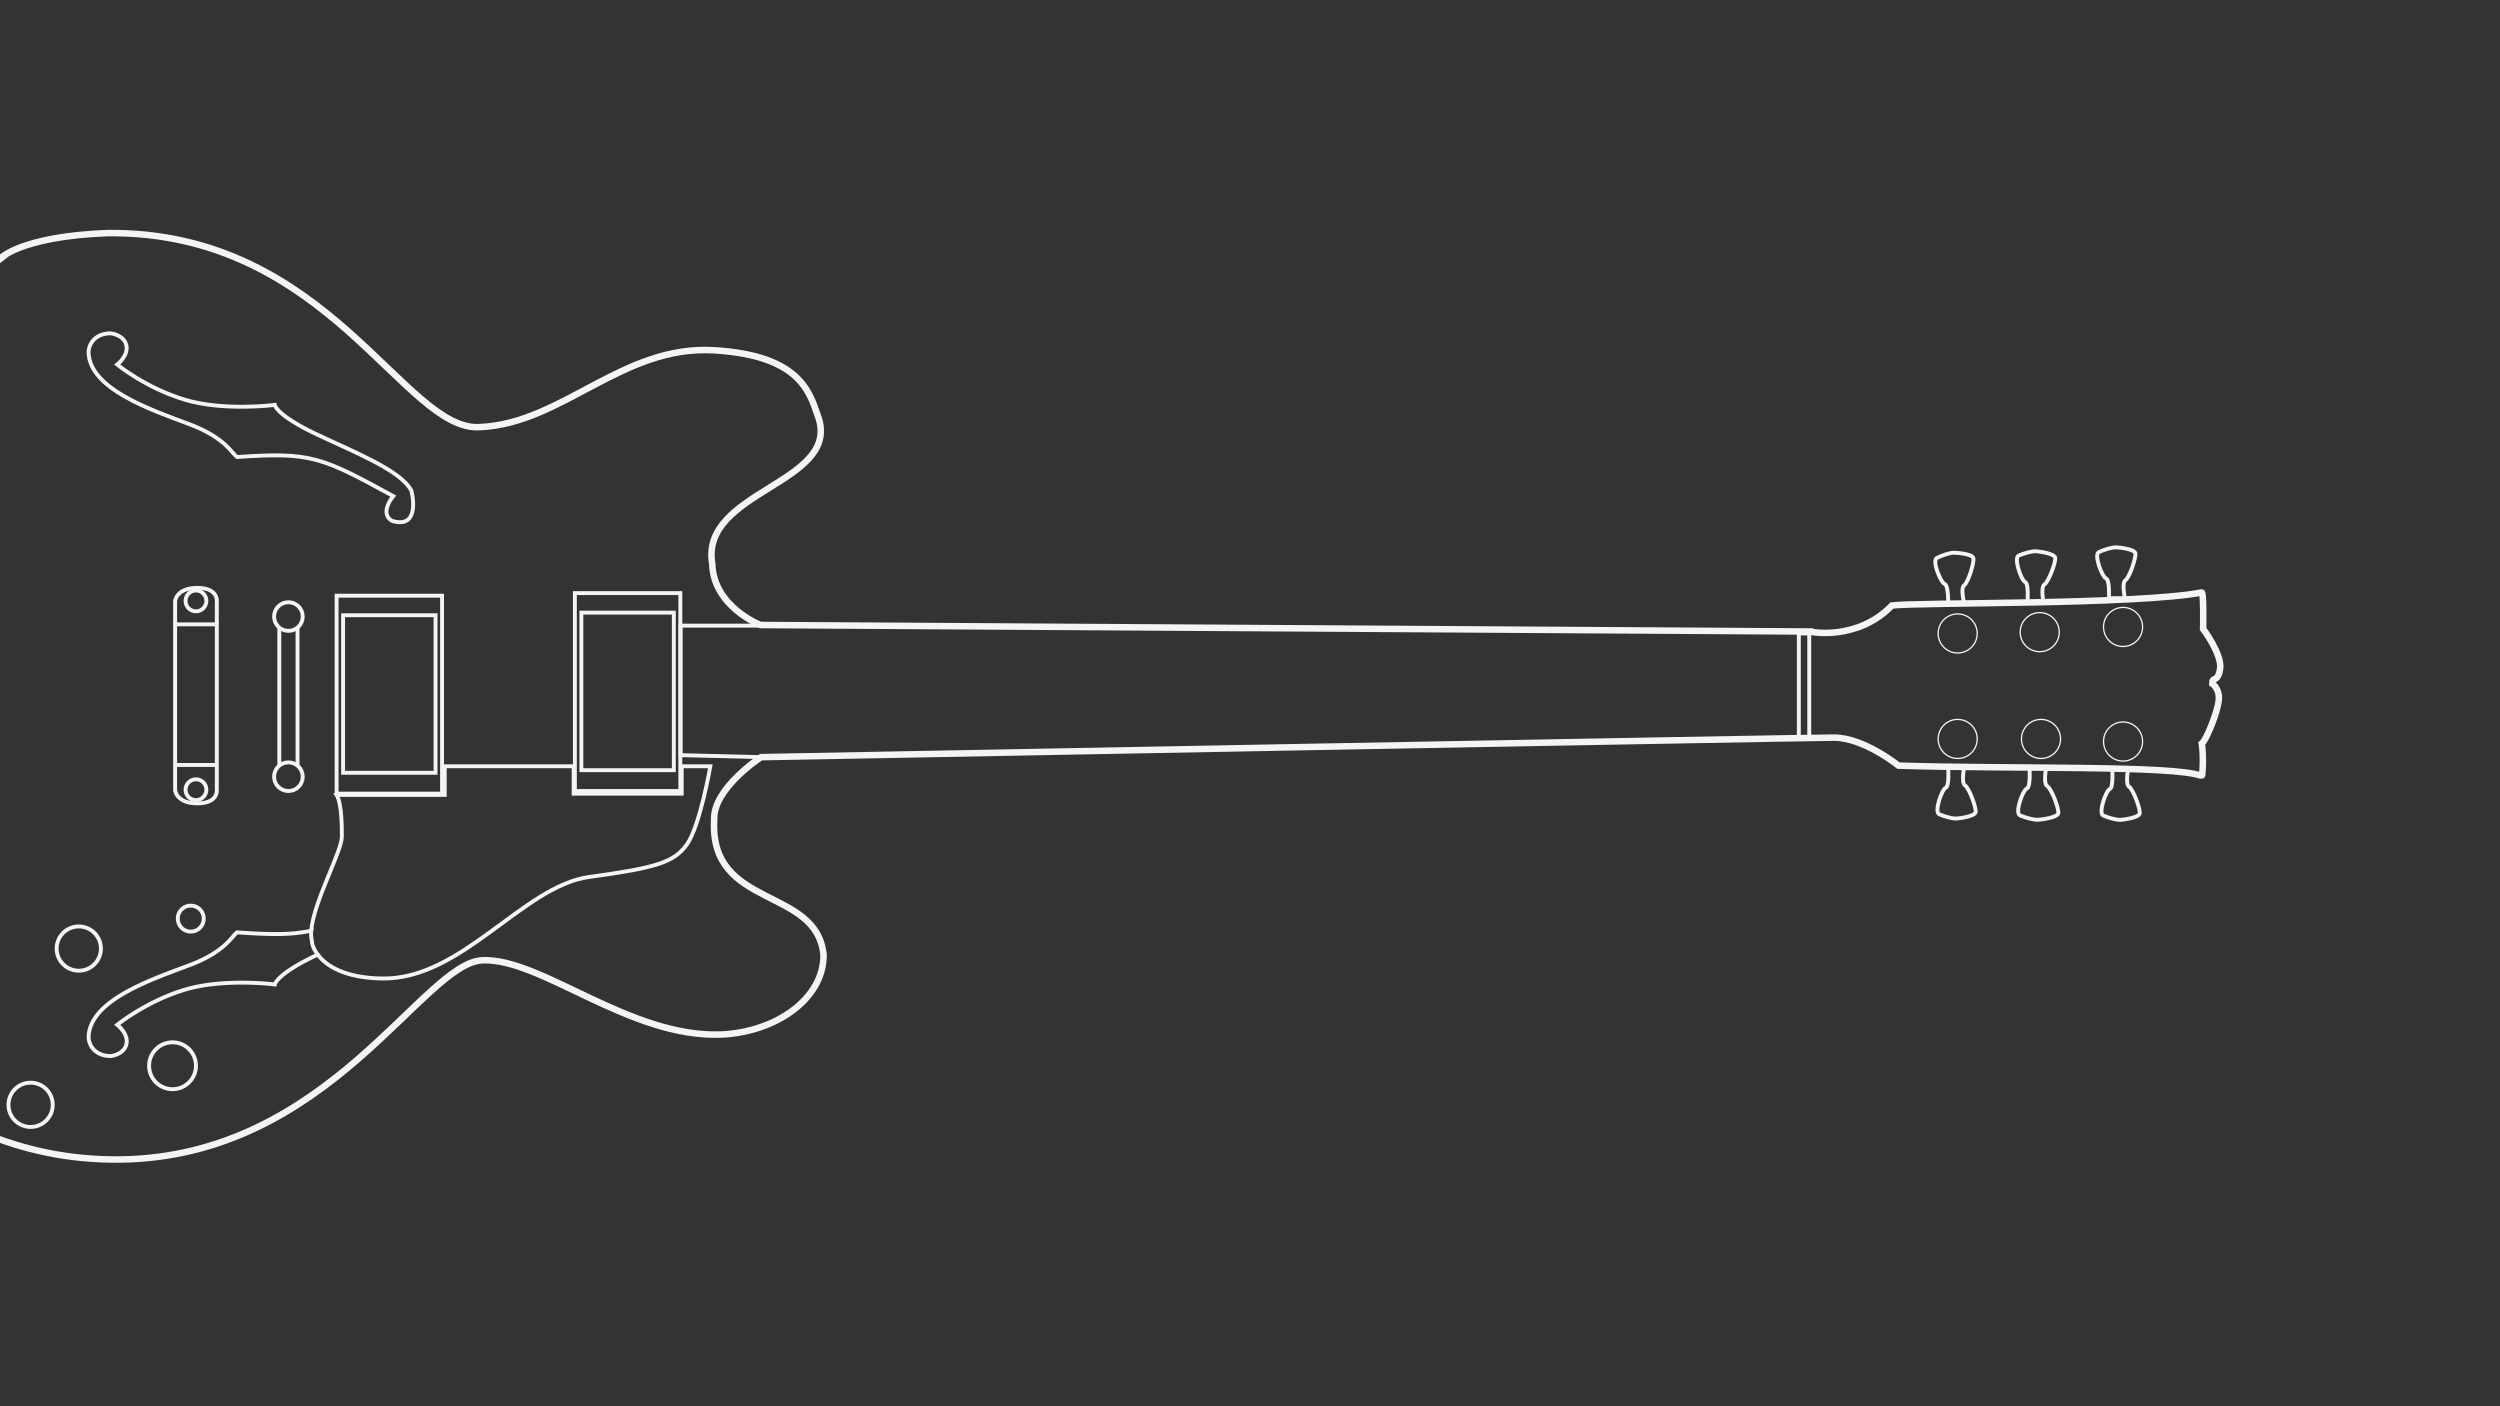 <svg xmlns="http://www.w3.org/2000/svg" xmlns:xlink="http://www.w3.org/1999/xlink" viewBox="0 0 1920 1080"><rect x="0" y="0" width="1920" height="1080" fill="#333333" stroke="none"/><defs><style>.cls-1,.cls-3,.cls-4,.cls-5{fill:none;}.cls-2{clip-path:url(#clip-path);}.cls-3,.cls-4,.cls-5{stroke:#f4f4f4;stroke-miterlimit:10;}.cls-3{stroke-width:5px;}.cls-4{stroke-width:3px;}</style><clipPath id="clip-path"><rect class="cls-1" width="1920" height="1080"/></clipPath></defs><title>guitaronly</title><g id="Layer_4" data-name="Layer 4"><g class="cls-2"><path class="cls-3" d="M0,199c-1.13.41,14.5-17.5,83-20,169.5-1.5,227.5,153.5,286,149,63-3,109-63,179-59s74.5,35.5,81,53c14.5,49.5-91.5,55.5-82,111,.89,33,37,47,37,47l806,5c0,.35,36.5,7.5,63-20,21.5-2.5,188.5-.5,238-10,1.5.5,1,28,1,28s15,20,13,31-6,5-6,11c0,0,6,4,5,13s-9.5,30.5-13,33c1.5,10.5.51,25.32,0,25-19.5-8.5-149.57-5.26-233-8,0,0-26.5-21.5-49.5-21.5s-824,15-824,15-37,24-36,48c-4,69,79,51,84,104,0,34-37,59-78,61-71,3-138.76-58.92-184-57-46,2-118,151-278,153s-240-135-240-135l43-475Z"/><path class="cls-4" d="M85,256c-10,0-16.29,6-17,14,0,29,49.51,45.21,78,56,26.75,10.13,32,22,36,25,57-4,65,0,120,30,0,0-11,13-1,19,22.83,7,15-23,15-23-8-16-45.91-30.55-74-44-29.87-14.3-31-22-31-22s-39,5-69-4-52-27-52-27,9-7,7-15S85,256,85,256Z"/><path class="cls-4" d="M244,733.14l-1.95.92c-29.87,14.3-31,22-31,22s-39-5-69,4-52,27-52,27,9,7,7,15-12,9-12,9c-10,0-16.29-6-17-14,0-29,49.51-45.21,78-56,26.75-10.13,32-22,36-25,26.29,1.84,42.15,2,57-1.33a23.52,23.52,0,0,0,.49,7.77C239.5,724.6,240.6,728.68,244,733.14Z"/><path class="cls-4" d="M244,733.14c6.23,8.32,20.27,17.93,49.55,18.36,61.29.9,108-71,159-78s65-11,75-25,18-60,18-60h-22v21h-83v-21h-99v22h-83c4,7,4,25,4,32,0,11.47-21.83,50.24-23.49,72.23"/><rect class="cls-4" x="258.5" y="457.5" width="81" height="152"/><rect class="cls-4" x="263.5" y="472.5" width="71" height="121"/><rect class="cls-4" x="441.5" y="455.5" width="81" height="152"/><rect class="cls-4" x="446.5" y="470.5" width="71" height="121"/><rect class="cls-4" x="1381.5" y="486.5" width="8" height="80"/><path class="cls-4" d="M1496.23,463.64s.27-14.14-2.73-15.14-10-18-6-20,10-4,13-4,14,1,15,4-4,19-7,21,0,14.14,0,14.14Z"/><path class="cls-4" d="M1557.14,462.2s1.06-14.1-1.88-15.26-9-18.54-4.86-20.31,10.21-3.43,13.2-3.26,13.92,1.78,14.75,4.84-5.06,18.74-8.17,20.57-.8,14.11-.8,14.11Z"/><path class="cls-4" d="M1619.7,459.36s.65-14.12-2.32-15.2-9.51-18.27-5.45-20.16,10.1-3.72,13.1-3.64,14,1.38,14.89,4.4-4.52,18.89-7.57,20.81-.39,14.13-.39,14.13Z"/><path class="cls-4" d="M1496.22,589.77s1,14.11-1.94,15.26-9,18.49-5,20.28,10.2,3.48,13.19,3.33,13.93-1.73,14.78-4.78-5-18.76-8.08-20.61-.74-14.11-.74-14.11Z"/><path class="cls-4" d="M1558.68,590.05s1,14.36-2.07,15.54-9.53,18.83-5.23,20.65,10.69,3.52,13.83,3.36,14.62-1.78,15.51-4.88-5.2-19.09-8.45-21-.75-14.37-.75-14.37Z"/><path class="cls-4" d="M1622.22,590.77s1,14.11-1.94,15.26-9,18.49-5,20.28,10.2,3.48,13.19,3.33,13.93-1.73,14.78-4.78-5-18.76-8.08-20.61-.74-14.11-.74-14.11Z"/><circle class="cls-4" cx="60.5" cy="728.5" r="17"/><circle class="cls-4" cx="146.5" cy="705.5" r="10"/><circle class="cls-4" cx="132.5" cy="818.5" r="18"/><circle class="cls-4" cx="23.5" cy="848.5" r="17"/><circle class="cls-4" cx="150.5" cy="461.5" r="8"/><circle class="cls-4" cx="150.5" cy="606.5" r="8"/><polyline class="cls-4" points="583.5 480.5 522.65 480.5 522.65 579.95 584.5 581.5"/><circle class="cls-5" cx="1503.5" cy="486.5" r="15"/><circle class="cls-5" cx="1630.5" cy="481.5" r="15"/><circle class="cls-5" cx="1566.5" cy="485.5" r="15"/><circle class="cls-5" cx="1503.5" cy="567.5" r="15"/><circle class="cls-5" cx="1567.5" cy="567.5" r="15"/><circle class="cls-5" cx="1630.5" cy="569.5" r="15"/><circle class="cls-4" cx="221.5" cy="473.5" r="11"/><circle class="cls-4" cx="221.5" cy="596.5" r="11"/><line class="cls-4" x1="214.5" y1="588.01" x2="214.5" y2="481.99"/><line class="cls-4" x1="228.5" y1="588.01" x2="228.5" y2="481.99"/><rect class="cls-4" x="134.5" y="479.5" width="32" height="108"/><path class="cls-4" d="M134.5,479.5v-18s1-10,17-10,15,10,15,10v18"/><path class="cls-4" d="M134.5,589v18s1,10,17,10,15-10,15-10V589"/></g></g></svg>
